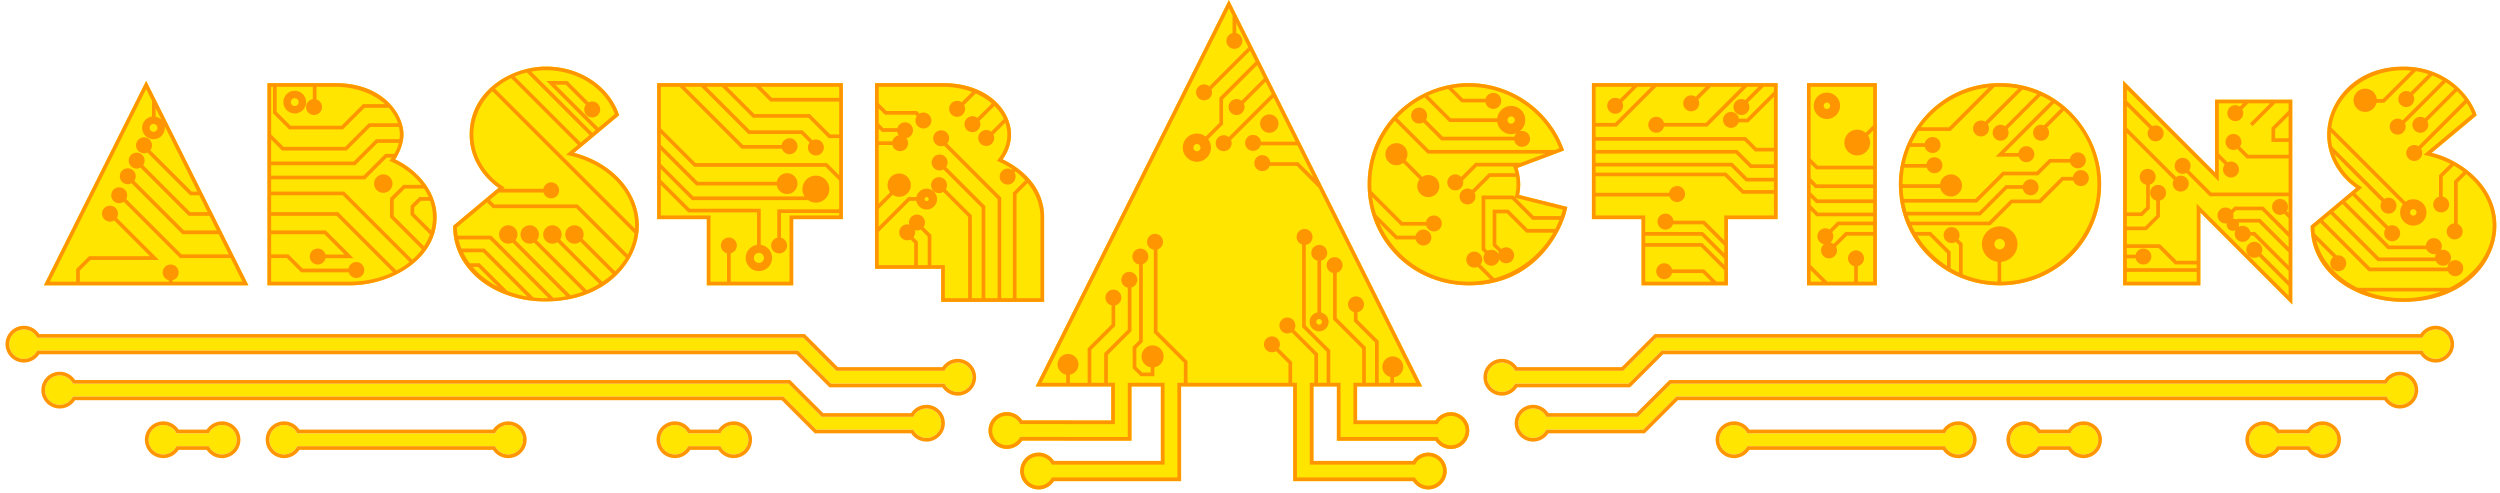 <svg viewBox="0 0 1360 268" xmlns="http://www.w3.org/2000/svg" fill-rule="evenodd" clip-rule="evenodd" stroke-linejoin="round" stroke-miterlimit="1.414"><path d="M190.221 155.22c22.744 0 47.286-14.35 47.286-37 0-13.747-10.069-25.531-22.555-31.534.117-.159.231-.32.343-.482.907-1.311 4.212-7.326 4.212-12.984 0-11.209-11.282-28-37-28h-37v110h44.714zm599.039 69.021c-3.354 0-6.5 1.71-8.342 4.5H738.26v-18.505h35.369L668.51 0 563.392 210.236h41.118v18.505l-48.407-.058a10.034 10.034 0 0 0-8.343-4.5c-5.514 0-10 4.486-10 10s4.486 10 10 10c3.355 0 6.5-1.711 8.343-4.5l59.407.058v-29.505h16v40.505h-58.157a10.034 10.034 0 0 0-8.343-4.5c-5.514 0-10 4.486-10 10s4.486 10 10 10c3.355 0 6.5-1.711 8.343-4.5h69.157v-51.505h61v51.505h65.133a10.037 10.037 0 0 0 8.343 4.5c5.514 0 10-4.486 10-10s-4.486-10-10-10c-3.354 0-6.5 1.71-8.343 4.5H714.51v-40.505h12.75v29.505h53.658a10.034 10.034 0 0 0 8.342 4.5c5.514 0 10-4.486 10-10s-4.486-10-10-10M79.509 43.984L23.89 155.22h111.237L79.509 43.984zm1008.49 111.237c31.15 0 55-24.895 55-55 0-27.029-21.72-55-55-55s-55 27.626-55 55c0 31.249 24.66 55 55 55zM255.505 73.22c0 5.682 1.409 11.136 4.188 16.211a36.267 36.267 0 0 0 2.756 4.278c2.42 3.238 5.365 6.093 8.766 8.501l-6.161 5.145h-.001l-18.539 15.479s.009.263.009.478c0 23.825 23.087 40.673 49.976 40.673 33.723 0 51.006-22.397 51.006-41.265 0-11.492-5.882-22.575-16.138-30.405a48.268 48.268 0 0 0-2.112-1.531c-5.05-3.447-10.751-6.006-16.971-7.621l3.497-2.92 6.358-5.308 4.811-4.017 9.854-8.228-.233-.656c-5.485-15.44-21.386-25.814-39.566-25.814-18.18 0-41.5 12.667-41.5 37m1010.49.118c0 5.682 1.409 11.136 4.188 16.21a36.267 36.267 0 0 0 2.756 4.279c2.42 3.238 5.365 6.093 8.766 8.5l-6.161 5.146h-.001l-18.539 15.479s.009.263.009.478c0 23.825 23.087 40.673 49.976 40.673 33.723 0 51.006-22.397 51.006-41.265 0-11.492-5.882-22.575-16.138-30.405a48.268 48.268 0 0 0-2.112-1.531c-5.05-3.447-10.751-6.006-16.971-7.621l3.497-2.92 6.358-5.308 4.811-4.017 9.854-8.228-.233-.656c-5.485-15.44-21.386-25.814-39.566-25.814-18.18 0-41.5 12.667-41.5 37M458.502 45.221h-101v74h27v36h47v-36h27v-74zm508.497 0h-101v74h27v36h47v-36h27v-74zm-455 119h56v-46c0-16.061-11.548-26.222-22.556-31.534.117-.159.232-.32.344-.482 2.755-3.983 4.212-8.473 4.212-12.984 0-13.239-12.893-28-37-28h-37v101h36v18zm232-64c0 30.396 23.91 54.906 55 55 38.712.115 51.968-33.443 53.363-41.66l.241-.97-26.213-6.553a28.15 28.15 0 0 0 .609-5.817c0-1.333-1.13-7.946-1.446-8.89l7.407-2.776h-.002l13.334-5 .81-.304 3.731-1.426-.087-.27-.243-.648c-8.009-21.345-28.706-35.686-51.504-35.686-28.471 0-55 22.807-55 55zm239-55h38v110h-38zm214 109.999v-39.585l50 50V54.22h-42v39.586l-50-50V155.22h42zm-676.001 42.003a8.029 8.029 0 0 0-6.921 4.001l-.289.499h-58.811l-18-18H20.21l-.289-.499A8.026 8.026 0 0 0 13 179.223c-4.411 0-8 3.589-8 8s3.589 8 8 8a8.026 8.026 0 0 0 6.921-4.001l.289-.499h413.868l18 18h61.71l.289.499a8.029 8.029 0 0 0 6.921 4.001c4.411 0 8-3.589 8-8s-3.589-8-8-8" fill="#ffe500" fill-rule="nonzero"/><path d="M503.999 222.226a8.029 8.029 0 0 0-6.921 4.001l-.288.499h-49.812l-18-18H39.711l-.289-.499a8.026 8.026 0 0 0-6.921-4.001c-4.411 0-8 3.589-8 8s3.589 8 8 8a8.026 8.026 0 0 0 6.921-4.001l.289-.499h386.368l18 18h52.711l.288.499a8.029 8.029 0 0 0 6.921 4.001c4.411 0 8-3.589 8-8s-3.589-8-8-8m-226.703 9.034a8.002 8.002 0 0 0-7.727 3.962l-.289.498H161.754l-.29-.498a8.003 8.003 0 0 0-7.727-3.962c-3.727.364-6.731 3.326-7.142 7.043-.257 2.314.449 4.535 1.986 6.251a8.01 8.01 0 0 0 5.963 2.666 8.029 8.029 0 0 0 6.92-4.001l.29-.499H269.28l.289.499a8.028 8.028 0 0 0 6.921 4.001 8.013 8.013 0 0 0 5.962-2.665c1.537-1.717 2.243-3.937 1.987-6.252-.412-3.717-3.415-6.679-7.143-7.043" fill="#ffe500" fill-rule="nonzero"/><g fill-rule="nonzero"><path d="M653.07 80.319c0 1.09-.886 1.976-1.976 1.976a1.978 1.978 0 0 1 0-3.953c1.09 0 1.976.887 1.976 1.977m136.19 161.922a8.025 8.025 0 0 1-6.92-4.002l-.29-.498h-52.79v-29.505h-5.583v-17.748l-13.333-13.333v-43.971a4.34 4.34 0 0 0 3.666-4.282 4.338 4.338 0 0 0-4.333-4.333 4.338 4.338 0 0 0-4.333 4.333 4.303 4.303 0 0 0 3 4.108v44.973l13.333 13.333v16.92h-4.668V192.32l-12.976-12.977a4.337 4.337 0 0 0-3.69-6.608 4.338 4.338 0 0 0-4.334 4.333 4.339 4.339 0 0 0 6.609 3.69l12.391 12.391v15.087h-2.499v44.505h57.266l.289-.499a8.028 8.028 0 0 1 6.921-4.001c4.411 0 8 3.589 8 8s-3.589 8-8 8a8.027 8.027 0 0 1-6.921-4.002l-.289-.498H705.51v-51.505h-2.584v-11.332l-7.31-7.311a4.337 4.337 0 0 0-3.69-6.608 4.338 4.338 0 0 0-4.333 4.333 4.338 4.338 0 0 0 6.609 3.69l6.724 6.724v10.504H646.01v-11.748l-16.333-16.333v-44.478a4.304 4.304 0 0 0 3-4.108 4.338 4.338 0 0 0-4.333-4.333 4.338 4.338 0 0 0-4.334 4.333 4.34 4.34 0 0 0 3.667 4.282v45.132l16.333 16.333v10.92h-3.5v51.505h-68.29l-.289.498a8.025 8.025 0 0 1-6.921 4.002c-4.411 0-8-3.589-8-8s3.589-8 8-8a8.026 8.026 0 0 1 6.921 4.001l.289.499h61.29v-44.505h-20v29.505l-58.54-.058-.289.498a8.025 8.025 0 0 1-6.921 4.002c-4.411 0-8-3.589-8-8s3.589-8 8-8a8.026 8.026 0 0 1 6.921 4.001l.289.499 51.54.058v-22.505h-3.833v-15.253l12.833-12.833v-23.752a4.322 4.322 0 0 0 3.167-4.162 4.338 4.338 0 0 0-4.333-4.334 4.339 4.339 0 0 0-4.334 4.334 4.34 4.34 0 0 0 3.5 4.252v22.833l-12.833 12.834v16.081h-7v-17.92l13-13v-11.197a4.34 4.34 0 0 0 3.333-4.217 4.338 4.338 0 0 0-4.333-4.333 4.338 4.338 0 0 0-4.333 4.333 4.34 4.34 0 0 0 3.333 4.217v10.369l-13 13v18.748h-9.667v-4.422a5.676 5.676 0 0 0 4.667-5.578 5.673 5.673 0 0 0-5.667-5.667 5.673 5.673 0 0 0-5.666 5.667 5.676 5.676 0 0 0 4.666 5.578v4.422h-13.381L668.51 4.471l2 4v9.547a4.342 4.342 0 0 0-3.333 4.218 4.338 4.338 0 0 0 4.333 4.333 4.338 4.338 0 0 0 4.334-4.333 4.342 4.342 0 0 0-3.334-4.218v-5.547l6.617 13.234-21.269 21.269a4.305 4.305 0 0 0-2.848-1.072 4.338 4.338 0 0 0-4.333 4.334 4.338 4.338 0 0 0 4.333 4.333 4.338 4.338 0 0 0 4.334-4.333 4.29 4.29 0 0 0-.313-1.607L680.07 27.59l2.946 5.893-19.672 19.672v13.666l-7.49 7.491a7.59 7.59 0 0 0-4.76-1.66c-4.228 0-7.667 3.439-7.667 7.667s3.439 7.667 7.667 7.667c4.227 0 7.666-3.439 7.666-7.667a7.616 7.616 0 0 0-1.515-4.571l8.099-8.098V53.983l18.615-18.615 3.612 7.226-12.231 12.231a4.275 4.275 0 0 0-2.663-.923 4.338 4.338 0 0 0-4.333 4.334 4.338 4.338 0 0 0 4.333 4.333 4.338 4.338 0 0 0 4.333-4.333c0-.64-.142-1.263-.416-1.836l11.92-11.921 3.335 6.671-23.415 23.414a4.328 4.328 0 0 0-2.757-.995 4.338 4.338 0 0 0-4.333 4.333 4.338 4.338 0 0 0 4.333 4.334 4.338 4.338 0 0 0 4.333-4.334c0-.599-.123-1.184-.36-1.726l23.142-23.141 12.016 24.032h-18.849a4.34 4.34 0 0 0-4.282-3.665 4.338 4.338 0 0 0-4.333 4.334 4.338 4.338 0 0 0 4.333 4.333 4.304 4.304 0 0 0 4.109-3.002h20.022l8.719 17.438-8.269-8.269h-15.276a4.34 4.34 0 0 0-4.305-3.834 4.338 4.338 0 0 0-4.333 4.334 4.338 4.338 0 0 0 4.333 4.333 4.295 4.295 0 0 0 4.056-2.833h14.697l11.925 11.925 53.037 106.075h-12.049v-3.04c2.812-.33 5-2.728 5-5.627a5.673 5.673 0 0 0-5.666-5.667 5.673 5.673 0 0 0-5.667 5.667c0 2.628 1.84 4.88 4.333 5.485v3.182h-6.333v-22.748l-11.5-11.5v-4.167a4.339 4.339 0 0 0 3.5-4.252 4.337 4.337 0 0 0-4.333-4.333 4.338 4.338 0 0 0-4.333 4.333 4.322 4.322 0 0 0 3.166 4.162v5.085l11.5 11.5v21.92h-5v-19.415l-15.833-15.833v-24.59a4.322 4.322 0 0 0 3.167-4.162 4.339 4.339 0 0 0-4.334-4.334 4.338 4.338 0 0 0-4.333 4.334 4.34 4.34 0 0 0 3.5 4.252v25.328l15.833 15.834v18.586h-4.75v22.505h45.79l.29-.499a8.026 8.026 0 0 1 6.92-4.001c4.412 0 8 3.589 8 8s-3.588 8-8 8m0-18c-3.354 0-6.5 1.71-8.342 4.5H738.26v-18.505h35.369L668.51 0 563.392 210.236h41.118v18.505l-48.407-.058a10.034 10.034 0 0 0-8.343-4.5c-5.514 0-10 4.486-10 10s4.486 10 10 10c3.355 0 6.5-1.711 8.343-4.5l59.407.058v-29.505h16v40.505h-58.157a10.034 10.034 0 0 0-8.343-4.5c-5.514 0-10 4.486-10 10s4.486 10 10 10c3.355 0 6.5-1.711 8.343-4.5h69.157v-51.505h61v51.505h65.133a10.037 10.037 0 0 0 8.343 4.5c5.514 0 10-4.486 10-10s-4.486-10-10-10c-3.354 0-6.5 1.71-8.343 4.5H714.51v-40.505h12.75v29.505h53.658a10.034 10.034 0 0 0 8.342 4.5c5.514 0 10-4.486 10-10s-4.486-10-10-10M92.842 143.887a4.338 4.338 0 0 0-4.333 4.333 4.342 4.342 0 0 0 3.333 4.218v.782H43.425v-6.002l5.831-5.831h37.167l-22.892-22.891a4.338 4.338 0 0 0-3.689-6.609 4.338 4.338 0 0 0-4.333 4.333 4.338 4.338 0 0 0 6.608 3.69l19.477 19.477H48.428l-7.003 7.003v6.83H27.127L79.509 48.457l3.166 6.333v8.653a6.177 6.177 0 0 0-5.333 6.111c0 3.4 2.766 6.166 6.167 6.166a6.173 6.173 0 0 0 6.104-7.055l17.777 35.555h-3.134L81.752 81.717a4.275 4.275 0 0 0 .923-2.663 4.338 4.338 0 0 0-4.333-4.334 4.338 4.338 0 0 0-4.333 4.334 4.338 4.338 0 0 0 4.333 4.333c.64 0 1.262-.142 1.836-.416l23.25 23.249h4.962l4.584 9.167h-9.551L77.89 89.855c.506-.721.785-1.58.785-2.468a4.338 4.338 0 0 0-4.333-4.333 4.338 4.338 0 0 0-4.333 4.333 4.337 4.337 0 0 0 4.333 4.333c.718 0 1.424-.184 2.055-.53l26.197 26.197h11.38l4 8h-17.885L73.057 98.355c.506-.721.785-1.58.785-2.468a4.338 4.338 0 0 0-4.333-4.333 4.338 4.338 0 0 0-4.334 4.333 4.338 4.338 0 0 0 4.334 4.333 4.28 4.28 0 0 0 2.055-.53l27.697 27.697h19.713l5.5 11H98.756l-30.112-30.111a4.283 4.283 0 0 0 .531-2.056 4.338 4.338 0 0 0-4.333-4.333 4.338 4.338 0 0 0-4.333 4.333 4.338 4.338 0 0 0 4.333 4.334c.887 0 1.747-.279 2.467-.785l30.619 30.618h27.546l6.416 12.833H93.842v-.783a4.34 4.34 0 0 0 3.333-4.217 4.338 4.338 0 0 0-4.333-4.333m-7.197-74.333a2.139 2.139 0 0 1-2.136 2.137 2.14 2.14 0 0 1-2.137-2.137 2.14 2.14 0 0 1 2.137-2.137c1.178 0 2.136.959 2.136 2.137m-.97-10.764l3.205 6.41a6.13 6.13 0 0 0-3.205-1.689V58.79zm-5.166-14.806L23.89 155.22h111.237L79.509 43.984zm956.27 47.237h12.44c.57 1.761 2.2 3 4.11 3 2.39 0 4.34-1.944 4.34-4.333 0-2.39-1.95-4.334-4.34-4.334a4.34 4.34 0 0 0-4.28 3.667h-11.89a52.465 52.465 0 0 1 2.89-9.333h8.07a4.335 4.335 0 0 0 4.21 3.333c2.39 0 4.34-1.944 4.34-4.333 0-2.39-1.95-4.334-4.34-4.334a4.336 4.336 0 0 0-4.21 3.334h-7.19a52.299 52.299 0 0 1 3.71-6.667h17.44l23.9-23.903c1.13-.066 2.1-.097 3.02-.097 3.32 0 6.66.32 9.97.952l-18.03 18.025a4.288 4.288 0 0 0-2.27-.644 4.344 4.344 0 0 0-4.34 4.334 4.344 4.344 0 0 0 4.34 4.333c2.39 0 4.33-1.944 4.33-4.333 0-.817-.22-1.599-.64-2.276l18.94-18.94a52.99 52.99 0 0 1 7.94 2.566l-17.44 17.435a4.288 4.288 0 0 0-2.47-.785 4.334 4.334 0 0 0-4.33 4.333c0 2.39 1.94 4.333 4.33 4.333s4.34-1.943 4.34-4.333a4.24 4.24 0 0 0-.54-2.055l18.07-18.067c1.9.877 3.76 1.872 5.54 2.969l-30.15 30.153h12.63c.57 1.761 2.2 3 4.11 3 2.39 0 4.34-1.944 4.34-4.333 0-2.39-1.95-4.334-4.34-4.334a4.34 4.34 0 0 0-4.28 3.667h-7.64l27.05-27.046c1.3.87 2.56 1.793 3.75 2.753l-9.27 9.272a4.311 4.311 0 0 0-1.61-.312 4.334 4.334 0 0 0-4.33 4.333c0 2.39 1.94 4.333 4.33 4.333s4.34-1.943 4.34-4.333c0-1.064-.39-2.069-1.07-2.848l9.15-9.157c11.61 10.091 18.25 24.619 18.25 40.005 0 29.001-23.41 52.637-52.33 52.996v-10.782c4.94-.423 8.83-4.581 8.83-9.631 0-5.33-4.34-9.666-9.67-9.666s-9.66 4.336-9.66 9.666c0 4.895 3.73 9.006 8.5 9.589v10.805a52.58 52.58 0 0 1-19-4.025v-16.7l-2.31-2.31c.42-.677.64-1.459.64-2.275 0-2.39-1.94-4.334-4.33-4.334a4.344 4.344 0 0 0-4.34 4.334 4.344 4.344 0 0 0 4.34 4.333c.81 0 1.6-.224 2.27-.644l1.73 1.725v14.99a52.514 52.514 0 0 1-4.5-2.361v-8.958l-10.76-10.752h-8.59a58.976 58.976 0 0 1-1.89-3.667h42.82l12-12h15.33l12.33-12.333h5.48c.56 1.761 2.2 3 4.11 3 2.39 0 4.33-1.944 4.33-4.333 0-2.39-1.94-4.334-4.33-4.334a4.34 4.34 0 0 0-4.28 3.667h-6.13l-12.34 12.333h-15.33l-12 12h-42.87a49.252 49.252 0 0 1-1.26-3.333h39.62l14.5-14.5h8.5a4.335 4.335 0 0 0 8.59-.833c0-2.39-1.94-4.334-4.33-4.334a4.328 4.328 0 0 0-4.17 3.167h-9.41l-14.5 14.5h-39.44a54.73 54.73 0 0 1-1.2-5h39.46l14.84-14.833h18.5l6.91-6.917h10.54c.54 1.788 2.21 3.083 4.13 3.083 2.39 0 4.34-1.943 4.34-4.333s-1.95-4.333-4.34-4.333a4.33 4.33 0 0 0-4.26 3.583h-11.23l-6.92 6.917h-18.5l-14.83 14.833h-38.98a56.77 56.77 0 0 1-.56-6h20.46c.61 2.681 3.01 4.667 5.82 4.667 3.31 0 6-2.692 6-6 0-3.309-2.69-6-6-6a6.005 6.005 0 0 0-5.96 5.333h-20.37c0-2.977.26-6 .78-9m46.11-43.64l-21.64 21.64h-15.24c7.37-10.227 17.88-17.334 29.84-20.357a53.38 53.38 0 0 1 7.04-1.283m5.94 88.092a2.874 2.874 0 0 1-2.87-2.869 2.874 2.874 0 0 1 2.87-2.869c1.58 0 2.87 1.287 2.87 2.869a2.874 2.874 0 0 1-2.87 2.869m-28.66 9.021a53.368 53.368 0 0 1-16.16-16.473h6.58l9.58 9.581v6.892zm28.83 10.527c31.15 0 55-24.895 55-55 0-27.029-21.72-55-55-55s-55 27.626-55 55c0 31.249 24.66 55 55 55zm-940.492-14.834h8.586l7.75 7.75h25.865c.541 1.788 2.207 3.083 4.132 3.083a4.338 4.338 0 0 0 4.334-4.333 4.338 4.338 0 0 0-4.334-4.333 4.34 4.34 0 0 0-4.268 3.583h-24.901l-7.75-7.75h-9.414v-11h28.919l11.083 11.083h-10.477a4.298 4.298 0 0 0-4.192-3.25 4.338 4.338 0 0 0-4.333 4.334 4.338 4.338 0 0 0 4.333 4.333 4.341 4.341 0 0 0 4.236-3.417h15.262l-15.083-15.083h-29.748v-8h35.586l30.705 30.706c-7.1 3.358-15.22 5.127-23.577 5.127-.885 0-1.756.006-2.621.011-1.699.01-3.353.02-5.093-.011h-35v-12.833zm0-34.167h38.919l36.329 36.329a44.823 44.823 0 0 1-7.071 4.601l-31.763-31.763h-36.414v-9.167zm0-8.666h51.081l11.833-11.834h2.757c-.182.243-.37.483-.56.722l-.804 1.007 1.174.529c6.751 3.044 12.349 7.369 16.3 12.576h-9.862l-7.252 7.252v10.495l17.328 17.329a37.041 37.041 0 0 1-5.209 5.629l-37.038-37.039h-39.748v-6.666zm0-7.667h45.748l12.166-12.167h11.552c-.489 2.059-1.317 4.071-2.471 6h-4.909l-11.834 11.834h-50.252v-5.667zm0-13.919l5.919 5.919h35.162l12.833-12.833h15.63c.303 1.384.456 2.782.456 4.166 0 .82-.056 1.657-.167 2.5h-12.747l-12.167 12.167h-44.919V75.968zm0-28.748h1v14.415l8.752 8.752h29.329l11.75-11.75h13.123c2.368 2.585 4.061 5.41 5.046 8.417h-15.914l-12.834 12.833h-33.504l-6.748-6.747V47.22zm3 0h19.667v6.718a4.341 4.341 0 0 0-3.667 4.282 4.338 4.338 0 0 0 4.333 4.334 4.339 4.339 0 0 0 4.334-4.334 4.306 4.306 0 0 0-3-4.108V47.22h10.333c10.429 0 20.298 3.485 26.928 9.417h-11.926l-11.75 11.75h-27.671l-7.581-7.581V47.22zm82.696 60h-5.11l-4.753 4.753v4.995l10.548 10.548a30.44 30.44 0 0 1-3.223 6.449l-16.491-16.492v-8.838l6.081-6.081h10.441a31.036 31.036 0 0 1 2.507 4.666m2.304 11c0 2.407-.318 4.802-.946 7.141l-9.221-9.221v-3.339l3.581-3.581h5.056a27.557 27.557 0 0 1 1.53 9m-45.286 37c22.744 0 47.286-14.35 47.286-37 0-13.747-10.069-25.531-22.555-31.534.117-.159.231-.32.343-.482.907-1.311 4.212-7.326 4.212-12.984 0-11.209-11.282-28-37-28h-37v110h44.714zm77.617-105.586l77.378 77.378c-.526 3.964-1.776 7.808-3.724 11.449l-27.239-27.241h-45.334l-2.446-2.445 4.856-4.055h24.347a4.322 4.322 0 0 0 4.162 3.167 4.338 4.338 0 0 0 4.333-4.333 4.338 4.338 0 0 0-4.333-4.334 4.34 4.34 0 0 0-4.252 3.5h-21.862l.819-.684-1.121-.74c-3.679-2.43-6.831-5.386-9.371-8.785a34.355 34.355 0 0 1-2.604-4.04c-2.616-4.778-3.942-9.909-3.942-15.251 0-8.777 3.662-17.117 10.333-23.586m10.215-7.118l18.711 18.711 17.597 17.596-6.44 5.377 1.979.444c6.732 1.51 12.865 4.132 18.228 7.792.646.441 1.308.922 2.025 1.469 9.9 7.558 15.352 17.792 15.352 28.815 0 .561-.016 1.131-.047 1.706l-37.967-37.967-38.18-38.18a39.607 39.607 0 0 1 8.742-5.763m8.59-3.077l34.076 34.076-4.817 4.021-35.904-35.903a42.452 42.452 0 0 1 6.645-2.194m10.362-1.219c17.078 0 32.027 9.548 37.442 23.832l-8.917 7.446-23.444-23.444h5.671l10.935 10.935a4.283 4.283 0 0 0-.854 2.565 4.338 4.338 0 0 0 4.333 4.333 4.338 4.338 0 0 0 4.334-4.333 4.339 4.339 0 0 0-4.334-4.334c-.683 0-1.343.162-1.946.473l-11.639-11.639h-11.329l26.731 26.731-1.728 1.443-33.282-33.282a44.597 44.597 0 0 1 8.027-.726m37.638 109.391l-17.727-17.728c.387-.719.589-1.51.589-2.329 0-2.757-2.243-5-5-5s-5 2.243-5 5 2.243 5 5 5a4.934 4.934 0 0 0 3.133-1.12l17.558 17.559a46.145 46.145 0 0 1-5.526 4.311l-22.993-22.992a4.96 4.96 0 0 0 .828-2.758c0-2.757-2.243-5-5-5s-5 2.243-5 5 2.243 5 5 5a4.96 4.96 0 0 0 2.758-.828l22.678 22.678a51.446 51.446 0 0 1-6.739 3.433l-27.15-27.151a4.93 4.93 0 0 0 1.119-3.132c0-2.757-2.243-5-5-5-2.756 0-5 2.243-5 5s2.244 5 5 5c.82 0 1.611-.202 2.331-.59l26.675 26.676a55.636 55.636 0 0 1-6.792 2.046l-30-30a4.93 4.93 0 0 0 1.12-3.132c0-2.757-2.243-5-5-5s-5 2.243-5 5 2.243 5 5 5c.819 0 1.611-.202 2.33-.59l29.215 29.216a59.067 59.067 0 0 1-6.949.889l-33.848-33.849h-18.264a32.624 32.624 0 0 1-.455-4.467l16.398-13.691 3.159 3.158h45.333l27.039 27.04c-1.589 2.604-3.542 5.07-5.82 7.351m-37.638 14.609c-2.26 0-4.549-.131-6.81-.39l-26.609-26.61h-12.572a33.708 33.708 0 0 1-1.616-5h17.026l31.98 31.98c-.484.014-.946.02-1.399.02m-20.966-3.88l-15.12-15.12h-5.356a36.986 36.986 0 0 1-3.656-6h10.85l24.136 24.136a55.863 55.863 0 0 1-10.854-3.016m-18.879-13.12h2.931l10.76 10.76c-5.377-2.809-10.027-6.46-13.691-10.76m-1.655-72c0 5.682 1.409 11.136 4.188 16.211a36.267 36.267 0 0 0 2.756 4.278c2.42 3.238 5.365 6.093 8.766 8.501l-6.161 5.145h-.001l-18.539 15.479s.009.263.009.478c0 23.825 23.087 40.673 49.976 40.673 33.723 0 51.006-22.397 51.006-41.265 0-11.492-5.882-22.575-16.138-30.405a48.268 48.268 0 0 0-2.112-1.531c-5.05-3.447-10.751-6.006-16.971-7.621l3.497-2.92 6.358-5.308 4.811-4.017 9.854-8.228-.233-.656c-5.485-15.44-21.386-25.814-39.566-25.814-18.18 0-41.5 12.667-41.5 37m1055.574 42.334c0-.967.79-1.753 1.75-1.753.97 0 1.76.786 1.76 1.753 0 .967-.79 1.753-1.76 1.753-.96 0-1.75-.786-1.75-1.753m-43.05-43.56l39.15 39.156a7.103 7.103 0 0 0-1.51 4.404c0 3.952 3.21 7.167 7.16 7.167 3.96 0 7.17-3.215 7.17-7.167a7.172 7.172 0 0 0-7.17-7.167 7.13 7.13 0 0 0-4.21 1.373l-40.38-40.38c2.19-17.799 18.97-31.159 39.26-31.159 1.4 0 2.81.067 4.22.2l-15.47 15.466h-3.29a6.336 6.336 0 0 0-6.29-5.666c-3.5 0-6.34 2.841-6.34 6.333s2.84 6.333 6.34 6.333c3 0 5.55-2.131 6.17-5h4.24l17.16-17.155c2.33.356 4.64.903 6.87 1.63l-9.83 9.836a4.335 4.335 0 0 0-6.61 3.689c0 2.39 1.94 4.334 4.33 4.334s4.33-1.944 4.33-4.334c0-.816-.22-1.598-.64-2.275l10.51-10.51c1.93.744 3.8 1.62 5.56 2.616l-21.76 21.759a4.292 4.292 0 0 0-2.67-.923 4.335 4.335 0 0 0-4.33 4.333c0 2.39 1.94 4.334 4.33 4.334s4.34-1.944 4.34-4.334c0-.64-.15-1.262-.42-1.836l22.27-22.271a38.648 38.648 0 0 1 4.67 3.497l-16.06 16.062a4.264 4.264 0 0 0-2.46-.785 4.344 4.344 0 0 0-4.34 4.333c0 2.39 1.95 4.334 4.34 4.334 2.39 0 4.33-1.944 4.33-4.334 0-.717-.18-1.423-.53-2.055l16.2-16.2a35.795 35.795 0 0 1 4.1 4.734l-25.16 25.165a4.335 4.335 0 0 0-6.61 3.69 4.335 4.335 0 0 0 4.33 4.333c2.39 0 4.34-1.944 4.34-4.333 0-.817-.23-1.599-.65-2.276l24.9-24.895a33.254 33.254 0 0 1 3.02 6.003l-26.52 22.147 1.97.444c4.44.995 8.68 2.504 12.61 4.492l-6.17 6.17v11.752a4.323 4.323 0 0 0-3.16 4.163 4.335 4.335 0 0 0 4.33 4.333c2.39 0 4.33-1.944 4.33-4.333 0-2.105-1.5-3.864-3.5-4.253V96.135l6.02-6.019c1.33.739 2.6 1.518 3.77 2.32.46.31.92.642 1.41 1.005l-5.03 5.032v23.094c-2.23.17-4 2.043-4 4.32 0 2.39 1.94 4.334 4.33 4.334s4.34-1.944 4.34-4.334a4.344 4.344 0 0 0-2.67-4V99.301l4.62-4.622c9.28 7.48 14.38 17.408 14.38 28.042 0 13.76-8.99 26.706-23.48 33.833h-50.04c-11.59-5.703-19.78-15.223-22.48-25.922l9.25 9.254a4.328 4.328 0 0 0-1.58 3.335 4.335 4.335 0 0 0 4.33 4.333c2.39 0 4.33-1.944 4.33-4.333 0-2.39-1.94-4.334-4.33-4.334-.28 0-.55.029-.83.087l-11.85-11.851a32.29 32.29 0 0 1-.29-3.37l3.14-2.619 26.42 26.42h43.08a4.347 4.347 0 0 0 4 2.667c2.39 0 4.33-1.944 4.33-4.334a4.335 4.335 0 0 0-4.33-4.333 4.336 4.336 0 0 0-4.32 4h-41.94l-25.7-25.707 4.09-3.415 25.62 25.622h31.67c.7 1.504 2.21 2.5 3.91 2.5 2.39 0 4.33-1.944 4.33-4.333a4.335 4.335 0 0 0-5.59-4.147c.38-.643.59-1.39.59-2.187a4.335 4.335 0 0 0-4.33-4.333 4.336 4.336 0 0 0-4.32 4h-19.93l-23.87-23.869 3.91-3.263 18 17.998c-.51.72-.79 1.58-.79 2.467 0 2.39 1.94 4.334 4.33 4.334s4.34-1.944 4.34-4.334a4.344 4.344 0 0 0-4.34-4.333c-.71 0-1.42.185-2.05.531l-17.95-17.95 3.71-3.099-1.12-.74c-3.68-2.431-6.83-5.387-9.37-8.784a34.004 34.004 0 0 1-2.61-4.041 32.67 32.67 0 0 1-2.08-4.642l25.78 25.783a4.387 4.387 0 0 0-.64 2.275c0 2.39 1.94 4.334 4.33 4.334s4.34-1.944 4.34-4.334a4.344 4.344 0 0 0-4.34-4.333c-.81 0-1.6.224-2.27.643l-28.33-28.328a31.522 31.522 0 0 1-.73-6.648c0-.404.01-.813.03-1.227m39.47 90.227c-7.08 0-14.04-1.259-20.41-3.667h40.81c-6.36 2.408-13.33 3.667-20.4 3.667m-33.16-51.249l24.58 24.582h21.08a4.347 4.347 0 0 0 4 2.667c.44 0 .86-.066 1.26-.188a4.343 4.343 0 0 0-.59 2.021h-30.42l-24.91-24.909 5-4.173zm-4.15-21.541c.8 1.463 1.73 2.902 2.75 4.278 2.42 3.238 5.37 6.093 8.77 8.501l-24.7 20.624.01.478c.44 25.897 25.08 40.909 50.48 40.909 32.82 0 50.5-21.31 50.5-41.5 0-23.28-22.09-36.789-35.22-39.557l24.52-20.474-.23-.656c-3.12-8.785-15.56-25.813-39.57-25.813-28.59 0-41.5 21.246-41.5 37 0 6.463 2.08 12.362 4.19 16.21zm-859.101-42.21l8 8h37.414v17.917h-4.836l-11.083-11.084h-30.167l-14.833-14.833h15.505zm45.414 0v6h-36.586l-6-6h42.586zm0 48.086l-6.586-6.586h-71.5l-18.914-18.914V47.221h10.253l33.666 33.667h21.973c.562 1.76 2.195 3 4.108 3a4.339 4.339 0 0 0 4.334-4.334 4.338 4.338 0 0 0-4.334-4.333 4.34 4.34 0 0 0-4.282 3.667h-20.97l-31.667-31.667h8.838l25.667 25.667h28.667l4.67 4.67a4.275 4.275 0 0 0-.923 2.663 4.338 4.338 0 0 0 4.334 4.333 4.338 4.338 0 0 0 4.333-4.333 4.338 4.338 0 0 0-4.333-4.333c-.641 0-1.263.142-1.837.416l-5.416-5.416h-28.667L384.25 47.221h8.505l16.833 16.833h30.167l11.083 11.084h5.664v20.169zm-43.666 42.253a2.747 2.747 0 0 1 2.744 2.744 2.747 2.747 0 0 1-2.744 2.744 2.747 2.747 0 0 1-2.745-2.744 2.747 2.747 0 0 1 2.745-2.744m43.666-23.671h-33.666v15.448a4.341 4.341 0 0 0-3.334 4.217 4.339 4.339 0 0 0 4.334 4.334 4.338 4.338 0 0 0 4.333-4.334 4.34 4.34 0 0 0-3.333-4.216v-13.449h31.666v1.332h-27v36h-32v-15.45a4.34 4.34 0 0 0 3.334-4.217 4.338 4.338 0 0 0-4.334-4.333 4.338 4.338 0 0 0-4.333 4.333 4.34 4.34 0 0 0 3.333 4.217v15.45h-9v-36h-27v-16.586l14.919 14.919h37.415v17.653c-3.48.488-6.167 3.485-6.167 7.097a7.175 7.175 0 0 0 7.167 7.167c3.951 0 7.166-3.215 7.166-7.167 0-3.612-2.686-6.609-6.166-7.097v-19.653H375.25l-15.748-15.747v-5.838l16.919 16.919h62.495l.308-.308a7.347 7.347 0 0 0 4.612 1.641c4.043 0 7.333-3.29 7.333-7.333 0-4.044-3.29-7.334-7.333-7.334-4.044 0-7.334 3.29-7.334 7.334 0 1.432.418 2.815 1.193 4H377.25L359.502 89.14v-7.505l19.253 19.253h43.835a5.676 5.676 0 0 0 5.579 4.666 5.672 5.672 0 0 0 5.667-5.666 5.673 5.673 0 0 0-5.667-5.667 5.676 5.676 0 0 0-5.579 4.667h-43.007l-20.081-20.081v-6.172l18.086 18.086h71.5l7.414 7.414v15.754zm2-68.668h-101v74h27v36h47v-36h27v-74zm409.497 72v-10.333h40.225c.563 1.76 2.196 3 4.108 3a4.339 4.339 0 0 0 4.334-4.334 4.338 4.338 0 0 0-4.334-4.333 4.341 4.341 0 0 0-4.282 3.667h-40.051v-9h70.253l9.5 9.5h17.247v11.833h-27v13.586l-10.753-10.753h-16.942a4.34 4.34 0 0 0-4.305-3.833 4.338 4.338 0 0 0-4.333 4.333 4.338 4.338 0 0 0 4.333 4.334 4.294 4.294 0 0 0 4.056-2.834h16.363l11.581 11.581v4.172l-11.586-11.586h-31.414v-9h-27zm0-26.667h73.586l8.167 8.167h15.247v4.667H948.58l-9.5-9.5h-71.081v-3.334zm0-7h76.253l7.833 7.834h12.914v5.333H950.58l-8.167-8.167h-74.414v-5zm0-7h80.919l5.834 5.834h10.247v7h-12.086l-7.833-7.834h-77.081v-5zm0-7.666h11.414l21.667-21.667h26.838l-5.451 5.452a4.289 4.289 0 0 0-2.468-.785 4.337 4.337 0 0 0-4.333 4.333 4.337 4.337 0 0 0 4.333 4.333 4.337 4.337 0 0 0 4.333-4.333c0-.718-.185-1.424-.53-2.055l6.944-6.945h16.839l-19.667 19.667h-22.702a4.342 4.342 0 0 0-4.217-3.334 4.338 4.338 0 0 0-4.333 4.334 4.338 4.338 0 0 0 4.333 4.333 4.341 4.341 0 0 0 4.217-3.333h23.53l21.667-21.667h6.172l-7.197 7.197a4.293 4.293 0 0 0-2.056-.53 4.337 4.337 0 0 0-4.333 4.333 4.337 4.337 0 0 0 4.333 4.333 4.338 4.338 0 0 0 4.334-4.333c0-.887-.278-1.747-.785-2.467l8.532-8.533h5.586v2.586l-14.747 14.747h-4.304a4.34 4.34 0 0 0-4.282-3.666 4.338 4.338 0 0 0-4.334 4.333 4.338 4.338 0 0 0 4.334 4.333 4.305 4.305 0 0 0 4.108-3h5.306l13.919-13.919v27.753h-9.419l-5.834-5.834h-81.747v-5.666zm0-21.667h19.919l-6.784 6.785a4.296 4.296 0 0 0-2.468-.785 4.338 4.338 0 0 0-4.334 4.333 4.339 4.339 0 0 0 4.334 4.334 4.338 4.338 0 0 0 4.333-4.334c0-.717-.185-1.423-.53-2.054l8.277-8.279h7.506l-19.667 19.667h-10.586V47.221zm70 96.919l-11.919-11.919h-31.081v-4h30.586l12.414 12.414v3.505zm0 9.081h-4.253l-6.666-6.667h-17.53a4.342 4.342 0 0 0-4.218-3.333 4.338 4.338 0 0 0-4.333 4.333 4.338 4.338 0 0 0 4.333 4.334 4.343 4.343 0 0 0 4.218-3.334h16.702l4.666 4.667h-35.919v-19h30.253l12.747 12.748v6.252zm-45-27v29h47v-36h27v-74h-101v74h27v7zm-390-17.917a1.084 1.084 0 1 1 2.168.002 1.084 1.084 0 0 1-2.168-.002m3.667 35.917v-16.415l-4.285-4.285c.506-.72.785-1.58.785-2.467a4.338 4.338 0 0 0-4.334-4.333 4.338 4.338 0 0 0-4.176 5.49 4.338 4.338 0 0 0-5.49 4.176 4.338 4.338 0 0 0 4.333 4.334c.64 0 1.262-.143 1.836-.417l1.997 1.997v11.92h-19.333v-18.086l16.914-16.914h3.577a5.676 5.676 0 0 0 5.592 4.75 5.673 5.673 0 0 0 5.667-5.667 5.673 5.673 0 0 0-5.667-5.667c-2.73 0-5.042 1.981-5.553 4.584h-4.444l-16.086 16.085v-9.671l7.659-7.659a6.273 6.273 0 0 0 3.508 1.078 6.34 6.34 0 0 0 6.333-6.333 6.34 6.34 0 0 0-6.333-6.334 6.34 6.34 0 0 0-6.334 6.334c0 1.411.487 2.784 1.359 3.893l-6.192 6.192V78.887h7.45a4.34 4.34 0 0 0 4.217 3.334 4.338 4.338 0 0 0 4.333-4.334 4.312 4.312 0 0 0-.965-2.723 4.341 4.341 0 0 0 3.632-4.277 4.338 4.338 0 0 0-4.334-4.333 4.322 4.322 0 0 0-4.162 3.167h-7.59l-2.581-2.581v-8.172l3.419 3.419h16.5l.794.794a4.267 4.267 0 0 0-.713 2.373 4.338 4.338 0 0 0 4.333 4.333 4.338 4.338 0 0 0 4.334-4.333 4.338 4.338 0 0 0-4.334-4.333c-.766 0-1.509.204-2.165.587l-1.42-1.421h-16.5l-4.248-4.247v-8.919h35c5.486 0 10.91.965 15.785 2.801l-5.651 5.65a4.293 4.293 0 0 0-2.467-.785 4.339 4.339 0 0 0-4.334 4.334 4.338 4.338 0 0 0 4.334 4.333 4.338 4.338 0 0 0 4.333-4.333c0-.718-.185-1.424-.531-2.056l6.324-6.324c3.302 1.452 6.233 3.278 8.734 5.439l-7.864 7.864a4.275 4.275 0 0 0-2.663-.923 4.337 4.337 0 0 0-4.333 4.333 4.338 4.338 0 0 0 4.333 4.333 4.338 4.338 0 0 0 4.333-4.333c0-.64-.142-1.263-.416-1.836l8.08-8.081c2.189 2.165 3.894 4.543 5.081 7.091l-6.915 6.916a4.275 4.275 0 0 0-2.663-.923 4.337 4.337 0 0 0-4.333 4.333 4.338 4.338 0 0 0 4.333 4.333 4.338 4.338 0 0 0 4.333-4.333c0-.64-.142-1.263-.416-1.836l6.478-6.478a19.692 19.692 0 0 1 1.105 6.481c0 4.161-1.298 8.147-3.857 11.846a25.27 25.27 0 0 1-1.032 1.375l-.804 1.006 1.174.53a46.706 46.706 0 0 1 7.26 4.088l-.299.298a4.338 4.338 0 0 0-6.609 3.69 4.338 4.338 0 0 0 4.334 4.333 4.338 4.338 0 0 0 3.689-6.608l.528-.528a39.703 39.703 0 0 1 5.344 4.828l-6.728 6.727v57.415h-6.333v-54.748l-29.405-29.405a4.303 4.303 0 0 0 1.071-2.847 4.338 4.338 0 0 0-4.333-4.334 4.338 4.338 0 0 0-4.333 4.334 4.338 4.338 0 0 0 4.333 4.333c.552 0 1.096-.107 1.606-.313l29.061 29.06v53.92h-6.667V112.14l-21.285-21.285c.506-.721.785-1.58.785-2.468a4.338 4.338 0 0 0-4.333-4.333 4.338 4.338 0 0 0-4.334 4.333 4.339 4.339 0 0 0 4.334 4.334c.718 0 1.424-.185 2.055-.531l20.778 20.778v49.253h-5.333V117.14l-14.144-14.144a4.339 4.339 0 0 0-3.69-6.609 4.338 4.338 0 0 0-4.333 4.334 4.338 4.338 0 0 0 6.609 3.689l13.558 13.558v44.253h-12.667v-18h-7.333zm-2 0h-5.334v-12.748l-2.423-2.423a4.275 4.275 0 0 0 .923-2.663c0-.4-.054-.789-.156-1.157a4.381 4.381 0 0 0 3.212-.374l3.778 3.779v15.586zm-26.667-74.253l1.752 1.753h8.329c.138.706.448 1.351.884 1.89a4.345 4.345 0 0 0-3.515 3.276h-7.45v-6.919zm81.04 29.627c4.558 5.579 6.96 11.997 6.96 18.626v44h-13v-56.586l6.04-6.04zm-47.04 64.626h56v-46c0-16.061-11.548-26.222-22.556-31.534.117-.159.232-.32.344-.482 2.755-3.983 4.212-8.473 4.212-12.984 0-13.239-12.893-28-37-28h-37v101h36v18zm246.766-98.486l17.82 17.82h64.011l-13.334 5h-24.677l-7.736 7.735a4.331 4.331 0 0 0-3.183-1.402 4.34 4.34 0 0 0-4.334 4.333 4.34 4.34 0 0 0 4.334 4.334 4.338 4.338 0 0 0 4.333-4.334c0-.374-.048-.743-.146-1.106l7.56-7.56h19.732l.201.537c.382 1.014.7 2.062.952 3.129h-14.38l-9.118 9.118a4.302 4.302 0 0 0-2.468-.784 4.338 4.338 0 0 0-4.333 4.333 4.338 4.338 0 0 0 4.333 4.333 4.338 4.338 0 0 0 4.334-4.333c0-.718-.184-1.424-.531-2.055l8.611-8.612h13.944a26.088 26.088 0 0 1-.465 10.307l-.167.671-.812-.811h-17.247v29.581l1.786 1.785a4.289 4.289 0 0 0-.786 2.467 4.338 4.338 0 0 0 4.333 4.334 4.34 4.34 0 0 0 4.252-3.494 4.337 4.337 0 0 0 3.748 2.16 4.338 4.338 0 0 0 4.334-4.333 4.338 4.338 0 0 0-4.334-4.333c-.982 0-1.91.327-2.662.923l-2.671-2.671v-16.752h5.753l10.5 10.5h14.738c-6.985 12.177-18.573 21.155-32.088 24.821l-7.492-7.493a4.267 4.267 0 0 0 .922-2.662 4.338 4.338 0 0 0-4.333-4.333 4.338 4.338 0 0 0-4.333 4.333 4.338 4.338 0 0 0 4.333 4.334 4.25 4.25 0 0 0 1.837-.417l6.799 6.799a53.21 53.21 0 0 1-11.636 1.284A52.932 52.932 0 0 1 750.4 121.37l8.852 8.851h10.864a4.34 4.34 0 0 0 4.216 3.334 4.339 4.339 0 0 0 4.334-4.334 4.338 4.338 0 0 0-4.334-4.333 4.34 4.34 0 0 0-4.216 3.333H760.08l-11.419-11.419a52.716 52.716 0 0 1-2.203-9.707l15.627 15.626h13.752a4.322 4.322 0 0 0 4.162 3.167 4.338 4.338 0 0 0 4.333-4.333 4.338 4.338 0 0 0-4.333-4.334 4.342 4.342 0 0 0-4.253 3.5h-12.833l-5.95-5.95-10.817-10.817a51.44 51.44 0 0 1-.147-3.733 52.904 52.904 0 0 1 12.766-34.486m61.342-.43c0-1.09.887-1.977 1.975-1.977a1.98 1.98 0 0 1 1.977 1.977c0 1.09-.887 1.976-1.977 1.976a1.978 1.978 0 0 1-1.975-1.976m-45.111-12.34l13.422 13.423h26.078c.532 3.71 3.748 6.583 7.586 6.583a7.611 7.611 0 0 0 2.995-.609 4.34 4.34 0 0 0-1.24 2.026h-38.924l-9.224-9.225a4.338 4.338 0 0 0-3.69-6.608 4.338 4.338 0 0 0-4.333 4.333 4.338 4.338 0 0 0 6.61 3.689l9.809 9.811h39.661a4.342 4.342 0 0 0 4.253 3.5 4.338 4.338 0 0 0 4.333-4.333 4.338 4.338 0 0 0-5.63-4.135 7.66 7.66 0 0 0 3.047-6.115c0-4.228-3.439-7.667-7.667-7.667-3.894 0-7.12 2.919-7.6 6.75h-25.236l-12.344-12.345a52.594 52.594 0 0 1 10.874-3.631l7.309 7.309h12.994a4.34 4.34 0 0 0 4.253 3.5 4.338 4.338 0 0 0 4.334-4.333 4.338 4.338 0 0 0-4.334-4.333 4.321 4.321 0 0 0-4.162 3.166h-12.257l-5.763-5.763a53.39 53.39 0 0 1 8.849-.737c21.635 0 41.308 13.403 49.271 33.456l-2.341.878h-68.516l-17.316-17.316a52.903 52.903 0 0 1 14.899-11.274m75.173 61.079a51.961 51.961 0 0 1-1.09 3.511h-14.666l-9.932-9.933 25.688 6.422zm-4.089 10.511h-15l-10.5-10.5h-8.581v19.58l3.416 3.417a4.322 4.322 0 0 0-.333.998 4.335 4.335 0 0 0-3.75-2.162c-.717 0-1.423.185-2.054.531l-1.279-1.278v-26.753h14.419l11.167 11.167h14.757a52.952 52.952 0 0 1-2.262 5m-102.081-24.334c0 30.396 23.91 54.906 55 55 38.712.115 51.968-33.443 53.363-41.66l.241-.97-26.213-6.553a28.15 28.15 0 0 0 .322-9.817h.026l-.223-1.184-.005-.026-.148-.79h-.012a28.104 28.104 0 0 0-.797-2.89l7.407-2.776h-.002l13.334-5 .81-.304 3.731-1.426-.087-.27-.243-.648c-8.009-21.345-28.706-35.686-51.504-35.686-28.471 0-55 22.807-55 55zm241 53v-6.252l3.126 3.126 3.124 3.126h-6.25zm0-38.752l3.169 3.169h30.831v2.916h-19.41l-4.31 4.311a4.338 4.338 0 0 0-6.613 3.689 4.336 4.336 0 0 0 3.633 4.277 4.334 4.334 0 0 0 2.7 7.723c2.39 0 4.33-1.943 4.33-4.333a4.23 4.23 0 0 0-.53-2.055l5.95-5.945h14.25v25h-8.33v-8.45a4.335 4.335 0 0 0-1-8.55 4.344 4.344 0 0 0-4.34 4.333 4.345 4.345 0 0 0 3.34 4.217v8.45h-14.59l-9.08-9.081v-29.671zm0-7l3.003 3.002h30.997v5.167h-30.003l-3.997-3.998v-4.171zm0-7.667l2.503 2.502h31.497v6.167H988.83l-3.831-3.831v-4.838zm0-10.667l3.003 3.003h30.997v8.166H988.33l-3.331-3.331v-7.838zm0-41.914h34V68.14l-4.11 4.107a6.972 6.972 0 0 0-4.56-1.693c-3.86 0-7 3.141-7 7 0 3.86 3.14 7 7 7s7-3.14 7-7c0-1.35-.39-2.669-1.12-3.796l2.79-2.789v19.169H988.83l-3.831-3.831V47.221zm34 79h-15.08l-6.45 6.452a4.338 4.338 0 0 0-1.77-.728 4.344 4.344 0 0 0 1.63-3.391c0-.816-.22-1.598-.64-2.275l3.72-3.725h18.59v3.667zm-36 29h38v-110h-38v110zm212-13.334h-10.92l-9-9h-18.08v-7.667h10.75l7.25-7.252v-8.864a4.335 4.335 0 0 0-1-8.55 4.335 4.335 0 0 0-1 8.55v8.036l-6.08 6.08h-9.92v-5.666h8.41l4.09-4.086v-13.085a4.32 4.32 0 0 0 3.17-4.163 4.344 4.344 0 0 0-4.34-4.333 4.335 4.335 0 0 0-4.33 4.333 4.342 4.342 0 0 0 3.5 4.253v12.167l-2.91 2.914h-7.59V72.301l25.53 25.531a4.236 4.236 0 0 0-.53 2.055c0 2.39 1.94 4.333 4.33 4.333s4.34-1.943 4.34-4.333a4.344 4.344 0 0 0-4.34-4.333c-.89 0-1.74.278-2.46.785l-26.87-26.866V57.635l12.26 12.256c-.6.753-.93 1.681-.93 2.663a4.344 4.344 0 0 0 4.34 4.333c2.39 0 4.33-1.944 4.33-4.333 0-2.39-1.94-4.334-4.33-4.334-.64 0-1.27.143-1.84.417l-13.83-13.831v-6.171l50 50V86.302l3.26 3.256c-.6.753-.93 1.68-.93 2.662 0 2.39 1.95 4.334 4.34 4.334 2.39 0 4.33-1.944 4.33-4.334a4.335 4.335 0 0 0-4.33-4.333c-.64 0-1.27.143-1.84.417l-4.83-4.831V56.22h13.25l-1.78 1.786a4.289 4.289 0 0 0-2.47-.786 4.335 4.335 0 0 0-4.33 4.334 4.335 4.335 0 0 0 4.33 4.333c2.39 0 4.33-1.944 4.33-4.333a4.23 4.23 0 0 0-.53-2.055l3.28-3.279h11.84l-10.96 10.96 1.41 1.414 12.38-12.374h7.25v3.92l-9.33 9.333v7.747h9.33v7h-21.92l-4.53-4.532c.51-.721.78-1.58.78-2.468a4.335 4.335 0 0 0-4.33-4.333 4.335 4.335 0 0 0-4.33 4.333c0 2.39 1.94 4.334 4.33 4.334.72 0 1.42-.185 2.06-.531l5.19 5.197h22.75v18.5h-42.09l-12.03-12.032c.51-.721.79-1.58.79-2.468a4.344 4.344 0 0 0-4.34-4.333 4.335 4.335 0 0 0-4.33 4.333c0 2.39 1.94 4.334 4.33 4.334.72 0 1.43-.185 2.06-.531l12.7 12.697h42.91v9.086l-.98-.977c.42-.677.65-1.459.65-2.275 0-2.39-1.95-4.334-4.34-4.334a4.335 4.335 0 0 0-4.33 4.334 4.335 4.335 0 0 0 6.61 3.689l2.39 2.392v7.505l-13.75-13.753h-15.66l-1.82 1.818a4.287 4.287 0 0 0-3.1-1.318 4.344 4.344 0 0 0-4.34 4.333 4.344 4.344 0 0 0 5.08 4.27 3.342 3.342 0 0 0 3.26 4.064c.54 0 1.05-.129 1.5-.358a4.335 4.335 0 0 0 3.83 6.358c2.05 0 3.76-1.424 4.22-3.334h1.7l19.08 19.081v5.505l-14.86-14.864c.34-.631.53-1.337.53-2.055a4.344 4.344 0 0 0-4.34-4.333 4.335 4.335 0 0 0-4.33 4.333c0 2.39 1.94 4.333 4.33 4.333.89 0 1.75-.278 2.47-.785l16.2 16.2v5.171l-50-50v31.081zm0 4h-38v-5.333h4.78a4.347 4.347 0 0 0 4.22 3.333c2.39 0 4.33-1.944 4.33-4.333 0-2.39-1.94-4.334-4.33-4.334a4.347 4.347 0 0 0-4.22 3.334h-4.78v-3.667h17.25l9 9h11.75v2zm0 7.333h-38v-5.333h38v5.333zm50-78h-7.33v-4.919l7.33-7.333V75.22zm0 59.253l-15.42-15.419h-12.66l-.4.401a3.33 3.33 0 0 0-1.85-.568c.21-.513.33-1.076.33-1.667a4 4 0 0 0-.19-1.232l1.6-1.601h14.01l14.58 14.581v5.505zm0 10l-18.25-18.253h-2.53a4.347 4.347 0 0 0-4.22-3.333c-.83 0-1.61.235-2.27.642.17-.402.27-.844.27-1.309 0-.402-.07-.795-.21-1.166h10.96l16.25 16.247v7.172zm-48 10.747v-39.585l50 50V54.22h-42v39.586l-50-50V155.22h42z" fill="#ff9500"/><path d="M690.51 72.236c2.757 0 5-2.243 5-5s-2.243-5-5-5-5 2.243-5 5 2.243 5 5 5m27.084 104.362c-.844 0-1.53-.686-1.53-1.53s.686-1.53 1.53-1.53 1.53.686 1.53 1.53-.686 1.53-1.53 1.53m1.083-6.573v-28.239a4.341 4.341 0 0 0 3.334-4.217 4.338 4.338 0 0 0-4.334-4.333 4.338 4.338 0 0 0-4.333 4.333 4.339 4.339 0 0 0 3.333 4.216v28.198a5.175 5.175 0 0 0-4.25 5.085 5.173 5.173 0 0 0 5.167 5.167 5.173 5.173 0 0 0 5.167-5.167c0-2.453-1.759-4.539-4.084-5.043m-98.333-34.789a4.338 4.338 0 0 0-4.333 4.333 4.34 4.34 0 0 0 3.666 4.282v41.304l-3.5 3.5v11.662l4.336 4.336h7.498v-4.834c2.833-.478 5-2.949 5-5.916 0-3.309-2.692-6-6-6-3.309 0-6 2.691-6 6 0 2.967 2.166 5.438 5 5.916v2.834h-4.67l-3.164-3.165v-10.004l3.5-3.5v-42.307a4.303 4.303 0 0 0 3-4.108 4.338 4.338 0 0 0-4.333-4.333M158.203 55.554a2.14 2.14 0 0 1 2.137-2.137 2.14 2.14 0 0 1 2.137 2.137 2.14 2.14 0 0 1-2.137 2.137 2.14 2.14 0 0 1-2.137-2.137m8.304 0c0-3.4-2.766-6.167-6.167-6.167a6.175 6.175 0 0 0-6.167 6.167c0 3.4 2.767 6.167 6.167 6.167a6.174 6.174 0 0 0 6.167-6.167m42 49.333c2.757 0 5-2.243 5-5s-2.243-5-5-5-5 2.243-5 5 2.243 5 5 5m551.159-15c1.323 0 2.61-.451 3.656-1.263l8.94 8.94a5.974 5.974 0 0 0-1.263 3.656c0 3.309 2.691 6 6 6s6-2.691 6-6c0-3.308-2.691-6-6-6a5.942 5.942 0 0 0-3.268.985l-9.05-9.05c.64-.973.985-2.105.985-3.268 0-3.309-2.691-6-6-6s-6 2.691-6 6 2.691 6 6 6m232.413-32.333c0-.967.79-1.753 1.75-1.753.97 0 1.76.786 1.76 1.753 0 .967-.79 1.753-1.76 1.753-.96 0-1.75-.786-1.75-1.753m8.92 0c0-3.952-3.22-7.167-7.17-7.167-3.95 0-7.163 3.215-7.163 7.167s3.213 7.167 7.163 7.167 7.17-3.215 7.17-7.167M520.998 213.223a8.029 8.029 0 0 1-6.921-4.001l-.289-.499h-61.71l-18-18H20.21l-.289.499A8.026 8.026 0 0 1 13 195.223c-4.411 0-8-3.589-8-8s3.589-8 8-8a8.026 8.026 0 0 1 6.921 4.001l.289.499h416.767l18 18h58.811l.289-.499a8.029 8.029 0 0 1 6.921-4.001c4.411 0 8 3.589 8 8s-3.589 8-8 8m0-18c-3.354 0-6.499 1.71-8.343 4.5h-56.849l-18-18H21.343a10.034 10.034 0 0 0-8.343-4.5c-5.514 0-10 4.486-10 10s4.486 10 10 10c3.355 0 6.5-1.71 8.343-4.5H433.25l18 18h61.405a10.036 10.036 0 0 0 8.343 4.5c5.514 0 10-4.486 10-10s-4.486-10-10-10" fill="#ff9500"/><path d="M503.999 238.226a8.029 8.029 0 0 1-6.921-4.001l-.288-.499h-52.711l-18-18H39.711l-.289.499a8.026 8.026 0 0 1-6.921 4.001c-4.411 0-8-3.589-8-8s3.589-8 8-8a8.026 8.026 0 0 1 6.921 4.001l.289.499h389.267l18 18h49.812l.288-.499a8.029 8.029 0 0 1 6.921-4.001c4.411 0 8 3.589 8 8s-3.589 8-8 8m0-18c-3.355 0-6.5 1.71-8.343 4.5h-47.849l-18-18H40.844a10.034 10.034 0 0 0-8.343-4.5c-5.514 0-10 4.486-10 10s4.486 10 10 10c3.355 0 6.5-1.71 8.343-4.5h384.407l18 18h52.405a10.034 10.034 0 0 0 8.343 4.5c5.514 0 10-4.486 10-10s-4.486-10-10-10" fill="#ff9500"/><path d="M282.452 244.555a8.014 8.014 0 0 1-5.962 2.666 8.031 8.031 0 0 1-6.921-4.001l-.288-.499H161.754l-.289.498a8.03 8.03 0 0 1-6.921 4.002 8.014 8.014 0 0 1-5.963-2.666c-1.537-1.717-2.242-3.938-1.986-6.251.411-3.718 3.415-6.68 7.143-7.044a8.004 8.004 0 0 1 7.727 3.962l.289.499H269.28l.289-.499a8.003 8.003 0 0 1 7.727-3.962c3.728.364 6.732 3.326 7.143 7.044.256 2.314-.449 4.534-1.987 6.251m-4.961-15.285a10.001 10.001 0 0 0-9.344 4.451h-105.26a10.005 10.005 0 0 0-9.344-4.451c-4.663.454-8.421 4.161-8.936 8.814a10.047 10.047 0 0 0 2.484 7.804 10.015 10.015 0 0 0 7.453 3.333c3.354 0 6.499-1.71 8.343-4.5h105.26a10.037 10.037 0 0 0 8.343 4.5c2.84 0 5.556-1.215 7.452-3.332a10.05 10.05 0 0 0 2.485-7.805c-.515-4.653-4.273-8.36-8.936-8.814" fill="#ff9500"/><path d="M88.022 231.26a8.002 8.002 0 0 1 7.727 3.962l.289.498h17.526l.29-.498a8.003 8.003 0 0 1 7.727-3.962c3.727.364 6.731 3.326 7.142 7.043.257 2.314-.449 4.535-1.986 6.251a8.01 8.01 0 0 1-5.963 2.666 8.029 8.029 0 0 1-6.92-4.001l-.29-.499H96.038l-.289.499a8.028 8.028 0 0 1-6.921 4.001 8.013 8.013 0 0 1-5.962-2.665c-1.537-1.717-2.243-3.937-1.987-6.252.412-3.717 3.415-6.679 7.143-7.043" fill="#ffe500"/><path d="M82.866 244.555a8.014 8.014 0 0 0 5.962 2.666 8.031 8.031 0 0 0 6.921-4.001l.288-.499h17.527l.289.498a8.03 8.03 0 0 0 6.921 4.002 8.014 8.014 0 0 0 5.963-2.666c1.537-1.717 2.242-3.938 1.986-6.251-.411-3.718-3.415-6.68-7.143-7.044a8.004 8.004 0 0 0-7.727 3.962l-.289.499H96.038l-.289-.499a8.003 8.003 0 0 0-7.727-3.962c-3.728.364-6.732 3.326-7.143 7.044-.256 2.314.449 4.534 1.987 6.251m4.961-15.285a10.001 10.001 0 0 1 9.344 4.451h15.26a10.005 10.005 0 0 1 9.344-4.451c4.663.454 8.421 4.161 8.936 8.814a10.047 10.047 0 0 1-2.484 7.804 10.015 10.015 0 0 1-7.453 3.333c-3.354 0-6.499-1.71-8.343-4.5h-15.26a10.037 10.037 0 0 1-8.343 4.5c-2.84 0-5.556-1.215-7.452-3.332a10.05 10.05 0 0 1-2.485-7.805c.515-4.653 4.273-8.36 8.936-8.814" fill="#ff9500"/><path d="M1066.063 231.26a8.002 8.002 0 0 0-7.727 3.962l-.289.498H950.521l-.29-.498a8.003 8.003 0 0 0-7.727-3.962c-3.727.364-6.731 3.326-7.142 7.043-.257 2.314.449 4.535 1.986 6.251a8.01 8.01 0 0 0 5.963 2.666 8.029 8.029 0 0 0 6.92-4.001l.29-.499h107.526l.289.499a8.028 8.028 0 0 0 6.921 4.001 8.013 8.013 0 0 0 5.962-2.665c1.537-1.717 2.243-3.937 1.987-6.252-.412-3.717-3.415-6.679-7.143-7.043" fill="#ffe500"/><path d="M1071.219 244.555a8.014 8.014 0 0 1-5.962 2.666 8.031 8.031 0 0 1-6.921-4.001l-.288-.499H950.521l-.289.498a8.03 8.03 0 0 1-6.921 4.002 8.014 8.014 0 0 1-5.963-2.666c-1.537-1.717-2.242-3.938-1.986-6.251.411-3.718 3.415-6.68 7.143-7.044a8.004 8.004 0 0 1 7.727 3.962l.289.499h107.526l.289-.499a8.003 8.003 0 0 1 7.727-3.962c3.728.364 6.732 3.326 7.143 7.044.256 2.314-.449 4.534-1.987 6.251m-4.961-15.285a10.001 10.001 0 0 0-9.344 4.451h-105.26a10.005 10.005 0 0 0-9.344-4.451c-4.663.454-8.421 4.161-8.936 8.814a10.047 10.047 0 0 0 2.484 7.804 10.015 10.015 0 0 0 7.453 3.333c3.354 0 6.499-1.71 8.343-4.5h105.26a10.037 10.037 0 0 0 8.343 4.5c2.84 0 5.556-1.215 7.452-3.332a10.05 10.05 0 0 0 2.485-7.805c-.515-4.653-4.273-8.36-8.936-8.814" fill="#ff9500"/><path d="M817 197.223a8.029 8.029 0 0 1 6.921 4.001l.289.499h58.811l18-18h416.767l.289-.499a8.026 8.026 0 0 1 6.921-4.001c4.411 0 8 3.589 8 8s-3.589 8-8 8a8.026 8.026 0 0 1-6.921-4.001l-.289-.499H903.92l-18 18h-61.71l-.289.499a8.029 8.029 0 0 1-6.921 4.001c-4.411 0-8-3.589-8-8s3.589-8 8-8" fill="#ffe500"/><path d="M833.999 222.226a8.029 8.029 0 0 1 6.921 4.001l.288.499h49.812l18-18h389.267l.289-.499a8.026 8.026 0 0 1 6.921-4.001c4.411 0 8 3.589 8 8s-3.589 8-8 8a8.026 8.026 0 0 1-6.921-4.001l-.289-.499H911.919l-18 18h-52.711l-.288.499a8.029 8.029 0 0 1-6.921 4.001c-4.411 0-8-3.589-8-8s3.589-8 8-8m266.703 9.034a8.002 8.002 0 0 1 7.727 3.962l.289.498h17.526l.29-.498a8.003 8.003 0 0 1 7.727-3.962c3.727.364 6.731 3.326 7.142 7.043.257 2.314-.449 4.535-1.986 6.251a8.01 8.01 0 0 1-5.963 2.666 8.029 8.029 0 0 1-6.92-4.001l-.29-.499h-17.526l-.289.499a8.028 8.028 0 0 1-6.921 4.001 8.013 8.013 0 0 1-5.962-2.665c-1.537-1.717-2.243-3.937-1.987-6.252.412-3.717 3.415-6.679 7.143-7.043" fill="#ffe500"/><path d="M817 213.223a8.029 8.029 0 0 0 6.921-4.001l.289-.499h61.71l18-18h413.868l.289.499a8.026 8.026 0 0 0 6.921 4.001c4.411 0 8-3.589 8-8s-3.589-8-8-8a8.026 8.026 0 0 0-6.921 4.001l-.289.499H901.021l-18 18H824.21l-.289-.499a8.029 8.029 0 0 0-6.921-4.001c-4.411 0-8 3.589-8 8s3.589 8 8 8m0-18c3.354 0 6.499 1.71 8.343 4.5h56.849l18-18h416.463a10.034 10.034 0 0 1 8.343-4.5c5.514 0 10 4.486 10 10s-4.486 10-10 10c-3.355 0-6.5-1.71-8.343-4.5H904.748l-18 18h-61.405a10.036 10.036 0 0 1-8.343 4.5c-5.514 0-10-4.486-10-10s4.486-10 10-10" fill="#ff9500"/><path d="M833.999 238.226a8.029 8.029 0 0 0 6.921-4.001l.288-.499h52.711l18-18h386.368l.289.499a8.026 8.026 0 0 0 6.921 4.001c4.411 0 8-3.589 8-8s-3.589-8-8-8a8.026 8.026 0 0 0-6.921 4.001l-.289.499H909.02l-18 18h-49.812l-.288-.499a8.029 8.029 0 0 0-6.921-4.001c-4.411 0-8 3.589-8 8s3.589 8 8 8m0-18c3.355 0 6.5 1.71 8.343 4.5h47.849l18-18h388.963a10.034 10.034 0 0 1 8.343-4.5c5.514 0 10 4.486 10 10s-4.486 10-10 10c-3.355 0-6.5-1.71-8.343-4.5H912.747l-18 18h-52.405a10.034 10.034 0 0 1-8.343 4.5c-5.514 0-10-4.486-10-10s4.486-10 10-10" fill="#ff9500"/><path d="M1095.546 244.555a8.014 8.014 0 0 0 5.962 2.666 8.031 8.031 0 0 0 6.921-4.001l.288-.499h17.527l.289.498a8.03 8.03 0 0 0 6.921 4.002 8.014 8.014 0 0 0 5.963-2.666c1.537-1.717 2.242-3.938 1.986-6.251-.411-3.718-3.415-6.68-7.143-7.044a8.004 8.004 0 0 0-7.727 3.962l-.289.499h-17.526l-.289-.499a8.003 8.003 0 0 0-7.727-3.962c-3.728.364-6.732 3.326-7.143 7.044-.256 2.314.449 4.534 1.987 6.251m4.961-15.285a10.001 10.001 0 0 1 9.344 4.451h15.26a10.005 10.005 0 0 1 9.344-4.451c4.663.454 8.421 4.161 8.936 8.814a10.047 10.047 0 0 1-2.484 7.804 10.015 10.015 0 0 1-7.453 3.333c-3.354 0-6.499-1.71-8.343-4.5h-15.26a10.037 10.037 0 0 1-8.343 4.5c-2.84 0-5.556-1.215-7.452-3.332a10.05 10.05 0 0 1-2.485-7.805c.515-4.653 4.273-8.36 8.936-8.814" fill="#ff9500"/><path d="M366.354 231.26a8.002 8.002 0 0 1 7.727 3.962l.289.498h17.526l.29-.498a8.003 8.003 0 0 1 7.727-3.962c3.727.364 6.731 3.326 7.142 7.043.257 2.314-.449 4.535-1.986 6.251a8.01 8.01 0 0 1-5.963 2.666 8.029 8.029 0 0 1-6.92-4.001l-.29-.499H374.37l-.289.499a8.028 8.028 0 0 1-6.921 4.001 8.013 8.013 0 0 1-5.962-2.665c-1.537-1.717-2.243-3.937-1.987-6.252.412-3.717 3.415-6.679 7.143-7.043" fill="#ffe500"/><path d="M361.198 244.555a8.014 8.014 0 0 0 5.962 2.666 8.031 8.031 0 0 0 6.921-4.001l.288-.499h17.527l.289.498a8.03 8.03 0 0 0 6.921 4.002 8.014 8.014 0 0 0 5.963-2.666c1.537-1.717 2.242-3.938 1.986-6.251-.411-3.718-3.415-6.68-7.143-7.044a8.004 8.004 0 0 0-7.727 3.962l-.289.499H374.37l-.289-.499a8.003 8.003 0 0 0-7.727-3.962c-3.728.364-6.732 3.326-7.143 7.044-.256 2.314.449 4.534 1.987 6.251m4.961-15.285a10.001 10.001 0 0 1 9.344 4.451h15.26a10.005 10.005 0 0 1 9.344-4.451c4.663.454 8.421 4.161 8.936 8.814a10.047 10.047 0 0 1-2.484 7.804 10.015 10.015 0 0 1-7.453 3.333c-3.354 0-6.499-1.71-8.343-4.5h-15.26a10.037 10.037 0 0 1-8.343 4.5c-2.84 0-5.556-1.215-7.452-3.332a10.05 10.05 0 0 1-2.485-7.805c.515-4.653 4.273-8.36 8.936-8.814" fill="#ff9500"/><path d="M1230.702 231.26a8.002 8.002 0 0 1 7.727 3.962l.289.498h17.526l.29-.498a8.003 8.003 0 0 1 7.727-3.962c3.727.364 6.731 3.326 7.142 7.043.257 2.314-.449 4.535-1.986 6.251a8.01 8.01 0 0 1-5.963 2.666 8.029 8.029 0 0 1-6.92-4.001l-.29-.499h-17.526l-.289.499a8.028 8.028 0 0 1-6.921 4.001 8.013 8.013 0 0 1-5.962-2.665c-1.537-1.717-2.243-3.937-1.987-6.252.412-3.717 3.415-6.679 7.143-7.043" fill="#ffe500"/><path d="M1225.546 244.555a8.014 8.014 0 0 0 5.962 2.666 8.031 8.031 0 0 0 6.921-4.001l.288-.499h17.527l.289.498a8.03 8.03 0 0 0 6.921 4.002 8.014 8.014 0 0 0 5.963-2.666c1.537-1.717 2.242-3.938 1.986-6.251-.411-3.718-3.415-6.68-7.143-7.044a8.004 8.004 0 0 0-7.727 3.962l-.289.499h-17.526l-.289-.499a8.003 8.003 0 0 0-7.727-3.962c-3.728.364-6.732 3.326-7.143 7.044-.256 2.314.449 4.534 1.987 6.251m4.961-15.285a10.001 10.001 0 0 1 9.344 4.451h15.26a10.005 10.005 0 0 1 9.344-4.451c4.663.454 8.421 4.161 8.936 8.814a10.047 10.047 0 0 1-2.484 7.804 10.015 10.015 0 0 1-7.453 3.333c-3.354 0-6.499-1.71-8.343-4.5h-15.26a10.037 10.037 0 0 1-8.343 4.5c-2.84 0-5.556-1.215-7.452-3.332a10.05 10.05 0 0 1-2.485-7.805c.515-4.653 4.273-8.36 8.936-8.814" fill="#ff9500"/></g></svg>